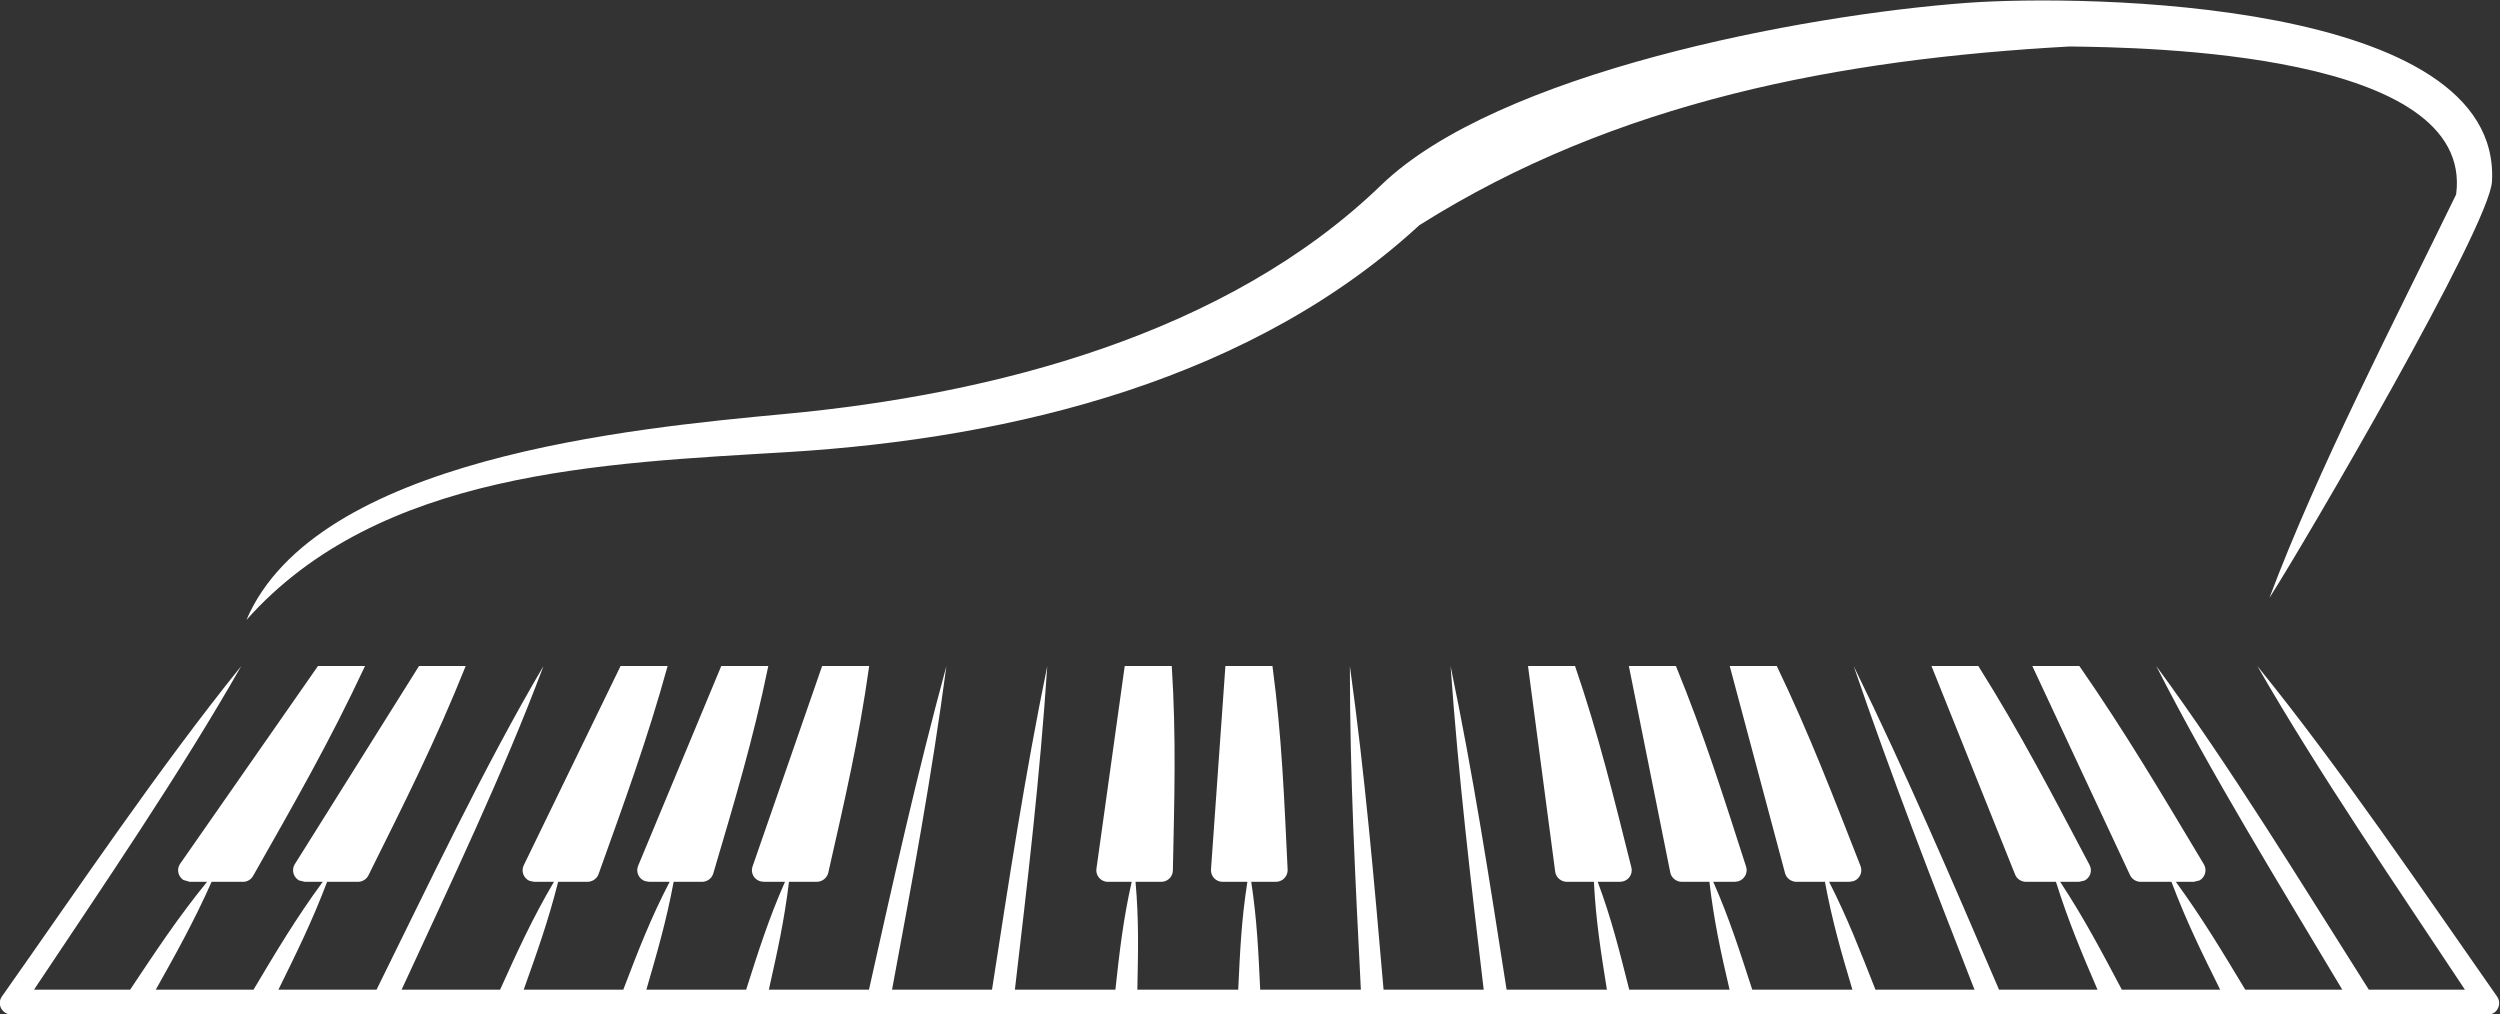 <?xml version="1.0" encoding="UTF-8" standalone="no"?>
<!-- Created with Inkscape (http://www.inkscape.org/) -->

<svg
   version="1.1"
   id="svg2"
   width="122.667"
   height="49.773"
   viewBox="0 0 122.667 49.773"
   sodipodi:docname="ABSTRACT-PIANO.svg"
   xmlns:inkscape="http://www.inkscape.org/namespaces/inkscape"
   xmlns:sodipodi="http://sodipodi.sourceforge.net/DTD/sodipodi-0.dtd"
   xmlns="http://www.w3.org/2000/svg"
   xmlns:svg="http://www.w3.org/2000/svg">
  <rect x="0" y="0" width="122.667" height="49.773" fill="#333333" stroke="none"/>
  <defs
     id="defs6" />
  <sodipodi:namedview
     id="namedview4"
     pagecolor="#ffffff"
     bordercolor="#000000"
     borderopacity="0.25"
     inkscape:showpageshadow="2"
     inkscape:pageopacity="0.0"
     inkscape:pagecheckerboard="0"
     inkscape:deskcolor="#d1d1d1"
     showgrid="false"
     inkscape:export-bgcolor="#edf2f400" />
  <g
     id="g8"
     inkscape:groupmode="layer"
     inkscape:label="ink_ext_XXXXXX"
     transform="matrix(1.333,0,0,-1.333,-38.667,91.555)">
    <g
       id="g10"
       transform="scale(0.1)">
      <path
         d="m 1125.42,466.715 c 17.93,47.781 46.03,101.84 68.74,148.543 6.94,52.508 -114.89,54.129 -142.32,54.465 -84.289,-4.66 -166.774,-20.043 -239.344,-65.801 l 1.82,1.683 C 752.117,547.156 663.176,525.5 580.227,520.434 511.898,516.316 429.555,513.551 380.77,458.613 c 25.468,59.528 141.574,70.528 198.375,75.86 76.617,7.152 162.398,29.222 219.335,84.226 42.719,41.301 154.446,62.563 215.63,67.082 42.99,3.172 196.83,1.215 193.25,-65.73 -0.94,-16.738 -68.8,-132.754 -81.94,-153.336"
         style="fill:#ffffff;fill-opacity:1;fill-rule:evenodd;stroke:none"
         id="path14" />
      <path
         d="m 1197.39,322.555 c -25.67,38.808 -53.5,79.3 -76.41,119.121 30.59,-37.727 60.24,-81.66 88.27,-121.688 1.35,-1.957 0.81,-4.59 -1.08,-5.933 -1.01,-0.61 -2.15,-0.813 -3.23,-0.61 h -44.07 -1.55 -44 -1.62 -44 -1.55 -44 -1.55 -44.002 -1.618 -44 -1.55 -44.004 -1.547 -44.004 l -0.199,-0.066 -1.418,0.066 h -44.004 l -0.469,-0.066 -1.078,0.066 h -44 l -0.809,-0.066 -0.742,0.066 h -44 l -1.078,-0.066 -0.543,0.066 h -44 l -1.347,-0.066 -0.204,0.066 h -44 -1.546 -44.004 -1.618 -43.867 -1.617 -44.004 -1.547 -44.004 -1.547 -44.003 -1.618 -44 -1.55 -44 c -1.079,-0.203 -2.227,0 -3.168,0.676 -1.953,1.277 -2.493,3.981 -1.145,5.867 28.301,40.157 57.547,83.688 88.137,121.688 -22.574,-39.613 -50.606,-80.582 -76.281,-119.121 h 35.382 c 9.633,14.441 17.45,26.324 28.301,39.687 h -6.34 l -2.355,0.672 c -1.953,1.285 -2.563,3.918 -1.281,5.871 l 50.804,72.891 h 17.321 c -12.942,-27.738 -26.211,-50.821 -41.243,-77.344 -0.804,-1.348 -2.218,-2.09 -3.636,-2.09 H 367.969 C 361.5,347.73 354.961,335.984 347.418,322.555 h 35.98 c 8.555,14.375 15.629,26.254 25.469,39.687 h -6.601 l -2.161,0.535 c -2.019,1.149 -2.761,3.782 -1.613,5.809 l 45.821,73.09 h 17.179 c -11.047,-27.606 -22.703,-50.684 -35.847,-77.141 -0.805,-1.484 -2.29,-2.293 -3.836,-2.293 h -11.325 c -5.523,-14.582 -11.25,-26.121 -17.921,-39.687 h 36.121 c 19.402,39.215 39.48,81.797 61.449,119.121 C 475.512,402.598 455.699,361.16 437.91,322.555 h 36.254 c 6.535,14.441 11.793,26.054 19.813,39.687 h -7.215 l -1.75,0.336 c -2.157,0.942 -3.164,3.442 -2.223,5.602 l 35.711,73.496 h 17.32 c -7.48,-27.129 -16.039,-50.348 -25.472,-76.735 -0.676,-1.687 -2.36,-2.699 -4.043,-2.699 h -10.782 c -3.636,-14.445 -7.812,-26.054 -12.668,-39.687 h 36.657 c 5.527,14.441 9.906,25.918 17.051,39.687 h -7.547 l -1.551,0.27 c -2.227,0.808 -3.367,3.234 -2.563,5.468 l 30.661,73.696 h 17.32 c -5.594,-27.266 -12.469,-49.942 -20.285,-76.465 -0.606,-1.82 -2.289,-2.969 -4.114,-2.969 h -10.441 c -2.695,-14.445 -6.066,-25.988 -10.039,-39.687 h 36.723 c 4.586,14.308 8.222,25.918 14.289,39.687 h -7.821 l -1.277,0.199 c -2.297,0.672 -3.574,3.039 -2.902,5.262 l 25.675,73.973 h 17.321 c -3.778,-27.129 -9.098,-49.742 -15.094,-76.266 -0.543,-1.89 -2.297,-3.168 -4.25,-3.168 h -10.176 c -1.746,-14.445 -4.308,-25.851 -7.41,-39.687 h 36.859 c 9.028,40.429 17.586,78.965 28.5,119.121 -5.453,-40.899 -12.527,-78.899 -20.007,-119.121 h 36.793 c 6.261,40.429 12.058,78.758 20.343,119.121 -2.695,-40.699 -7.207,-78.899 -11.922,-119.121 h 36.993 c 1.547,14.175 2.832,25.582 5.996,39.687 -1.887,0 -4.114,0 -8.692,0 h -0.406 c -2.359,0.199 -4.109,2.293 -3.906,4.59 l 10.445,74.844 h 17.313 c 1.683,-26.457 0.949,-49 0.406,-75.387 -0.133,-2.363 -2.09,-4.117 -4.449,-4.047 -5.118,0 -7.344,0 -9.297,0 1.281,-14.308 0.941,-25.648 0.676,-39.687 h 37.128 c 0.672,14.105 1.149,25.511 3.368,39.687 h -9.094 -0.141 c -2.355,0.067 -4.172,1.957 -4.172,4.317 l 5.321,75.117 h 17.32 c 3.5,-26.254 4.313,-48.793 5.59,-75.117 0,-2.36 -1.883,-4.25 -4.242,-4.317 h -0.137 -9.027 c 2.152,-14.246 2.625,-25.582 3.3,-39.687 H 791 c -2.02,40.293 -4.043,78.492 -4.043,119.121 5.594,-40.426 8.898,-78.762 12.398,-119.121 h 36.86 c -4.785,40.156 -9.297,78.492 -12.195,119.121 8.421,-40.426 14.285,-78.625 20.621,-119.121 h 36.922 c -2.223,13.906 -4.043,25.312 -4.782,39.687 h -9.906 c -2.02,0 -3.906,1.414 -4.312,3.504 l -10.04,75.93 h 17.317 c 8.758,-25.578 14.219,-48.192 20.758,-74.238 0.535,-2.297 -0.95,-4.59 -3.239,-5.067 l -0.941,-0.129 h -8.227 c 5.192,-13.972 7.957,-25.379 11.594,-39.687 h 36.93 c -3.238,13.836 -5.731,25.175 -7.414,39.687 h -10.176 c -1.891,0 -3.641,1.278 -4.18,3.168 l -15.297,76.266 h 17.321 c 10.375,-25.309 17.519,-48.055 25.875,-73.973 0.672,-2.223 -0.676,-4.59 -2.899,-5.262 l -1.277,-0.199 h -7.953 c 6.062,-13.769 9.707,-25.445 14.351,-39.687 h 36.864 c -4.114,13.769 -7.414,25.175 -10.11,39.687 h -10.449 c -1.816,0 -3.566,1.149 -4.176,2.969 l -20.418,76.465 h 17.321 c 12.058,-25.11 20.75,-47.922 30.859,-73.696 0.809,-2.234 -0.332,-4.66 -2.559,-5.468 l -1.546,-0.27 h -7.485 c 6.942,-13.703 11.391,-25.379 17.047,-39.687 h 36.456 c -15.57,39.886 -30.522,78.289 -44.472,119.121 19.54,-39.957 36.052,-78.492 53.502,-119.121 h 36.25 c -5.86,13.633 -10.71,25.105 -15.29,39.687 h -10.99 c -1.61,0 -3.23,0.871 -3.97,2.492 l -30.86,76.942 h 17.25 c 15.56,-24.774 27.35,-47.516 40.97,-73.297 1.07,-2.09 0.2,-4.652 -1.89,-5.668 l -2.02,-0.469 h -6.94 c 8.89,-13.504 15.09,-25.379 22.7,-39.687 h 36.19 c -6.74,13.566 -12.4,25.039 -17.93,39.687 h -11.31 c -1.56,0 -3.04,0.809 -3.85,2.293 l -36.05,77.141 h 17.32 c 17.05,-24.567 30.59,-47.516 45.89,-73.09 1.14,-2.027 0.4,-4.66 -1.62,-5.809 l -2.15,-0.535 h -6.61 c 9.77,-13.433 16.92,-25.379 25.54,-39.687 h 35.72 c -23.12,38.738 -48.32,79.508 -68.47,119.121 27.29,-37.051 53.37,-79.906 78.24,-119.121 h 35.37"
         style="fill:#ffffff;fill-opacity:1;fill-rule:evenodd;stroke:none"
         id="path16" />
    </g>
  </g>
</svg>
